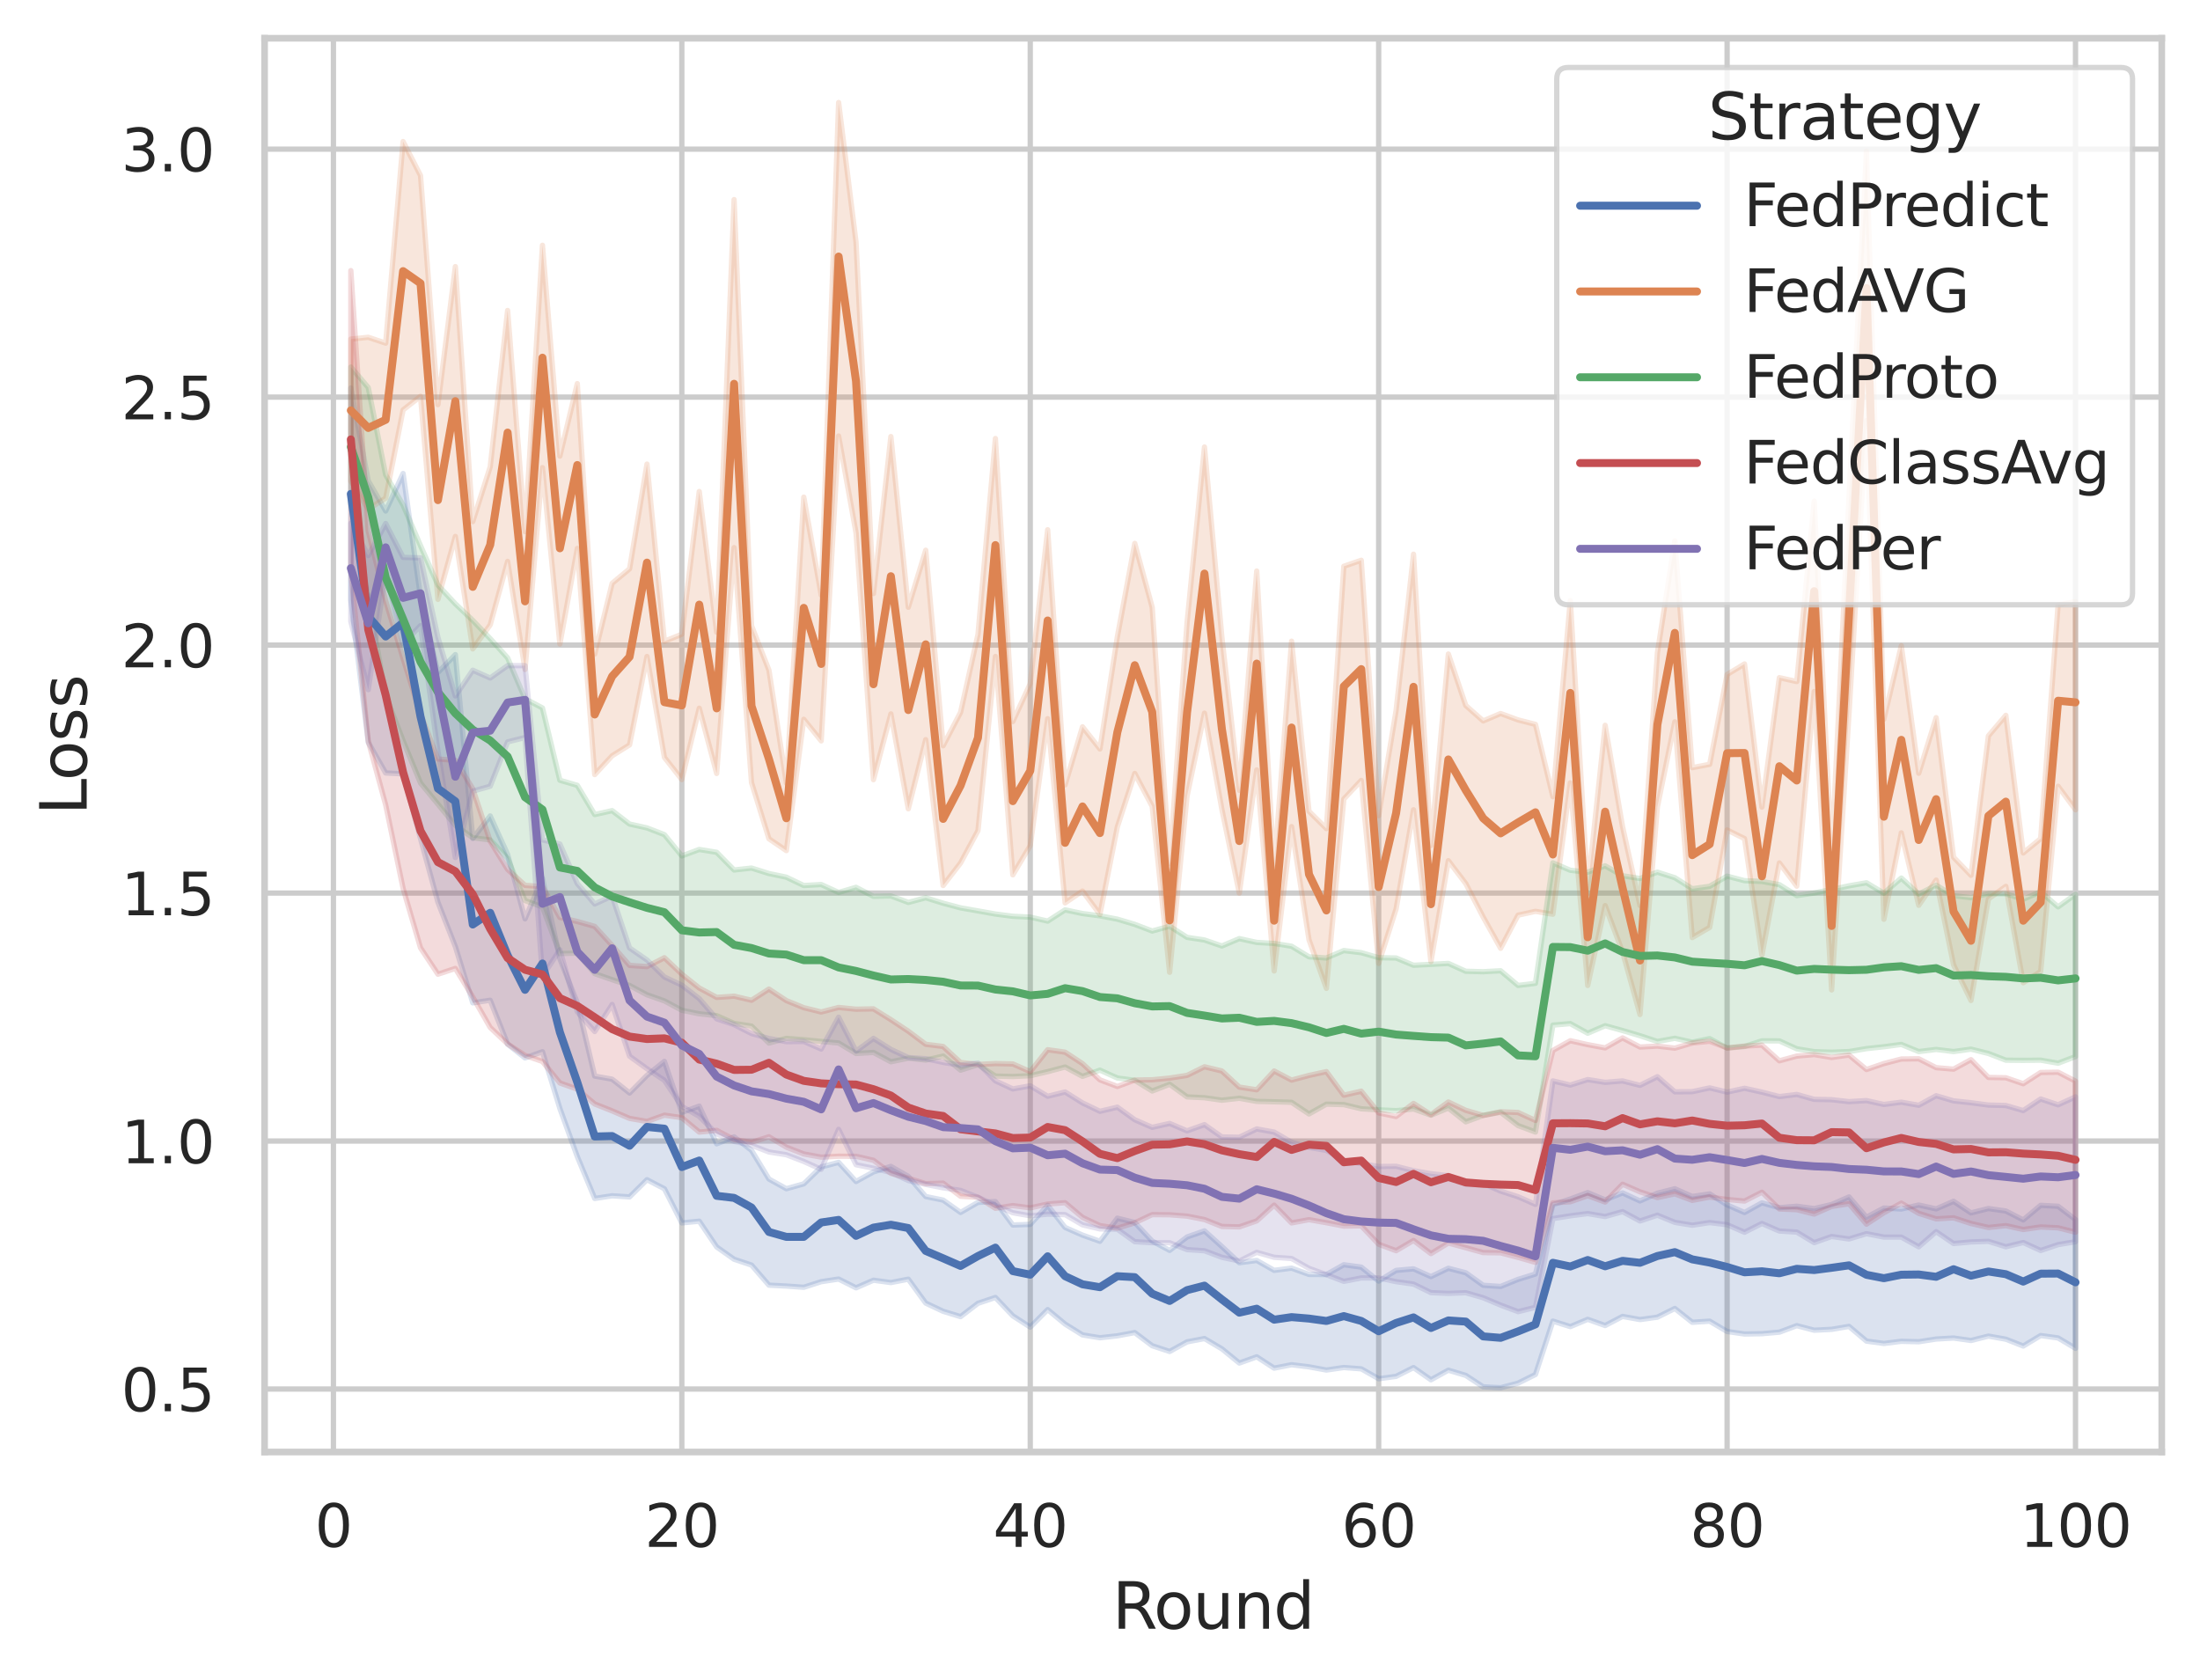 <?xml version="1.0" encoding="utf-8" standalone="no"?>
<!DOCTYPE svg PUBLIC "-//W3C//DTD SVG 1.1//EN"
  "http://www.w3.org/Graphics/SVG/1.1/DTD/svg11.dtd">
<svg xmlns:xlink="http://www.w3.org/1999/xlink" width="414.127pt" height="316.272pt" viewBox="0 0 414.127 316.272" xmlns="http://www.w3.org/2000/svg" version="1.1">
 <defs>
  <style type="text/css">*{stroke-linejoin: round; stroke-linecap: butt}</style>
 </defs>
 <g id="figure_1">
  <g id="patch_1">
   <path d="M 0 316.272 
L 414.127 316.272 
L 414.127 0 
L 0 0 
z
" style="fill: #ffffff"/>
  </g>
  <g id="axes_1">
   <g id="patch_2">
    <path d="M 49.807 273.312 
L 406.927 273.312 
L 406.927 7.2 
L 49.807 7.2 
z
" style="fill: #ffffff"/>
   </g>
   <g id="matplotlib.axis_1">
    <g id="xtick_1">
     <g id="line2d_1">
      <path d="M 62.761 273.312 
L 62.761 7.2 
" clip-path="url(#p050f81c42b)" style="fill: none; stroke: #cccccc; stroke-linecap: round"/>
     </g>
     <g id="text_1">
      <!-- 0 -->
      <g style="fill: #262626" transform="translate(59.261 291.17) scale(0.11 -0.11)">
       <defs>
        <path id="DejaVuSans-30" d="M 2034 4250 
Q 1547 4250 1301 3770 
Q 1056 3291 1056 2328 
Q 1056 1369 1301 889 
Q 1547 409 2034 409 
Q 2525 409 2770 889 
Q 3016 1369 3016 2328 
Q 3016 3291 2770 3770 
Q 2525 4250 2034 4250 
z
M 2034 4750 
Q 2819 4750 3233 4129 
Q 3647 3509 3647 2328 
Q 3647 1150 3233 529 
Q 2819 -91 2034 -91 
Q 1250 -91 836 529 
Q 422 1150 422 2328 
Q 422 3509 836 4129 
Q 1250 4750 2034 4750 
z
" transform="scale(0.016)"/>
       </defs>
       <use xlink:href="#DejaVuSans-30"/>
      </g>
     </g>
    </g>
    <g id="xtick_2">
     <g id="line2d_2">
      <path d="M 128.347 273.312 
L 128.347 7.2 
" clip-path="url(#p050f81c42b)" style="fill: none; stroke: #cccccc; stroke-linecap: round"/>
     </g>
     <g id="text_2">
      <!-- 20 -->
      <g style="fill: #262626" transform="translate(121.349 291.17) scale(0.11 -0.11)">
       <defs>
        <path id="DejaVuSans-32" d="M 1228 531 
L 3431 531 
L 3431 0 
L 469 0 
L 469 531 
Q 828 903 1448 1529 
Q 2069 2156 2228 2338 
Q 2531 2678 2651 2914 
Q 2772 3150 2772 3378 
Q 2772 3750 2511 3984 
Q 2250 4219 1831 4219 
Q 1534 4219 1204 4116 
Q 875 4013 500 3803 
L 500 4441 
Q 881 4594 1212 4672 
Q 1544 4750 1819 4750 
Q 2544 4750 2975 4387 
Q 3406 4025 3406 3419 
Q 3406 3131 3298 2873 
Q 3191 2616 2906 2266 
Q 2828 2175 2409 1742 
Q 1991 1309 1228 531 
z
" transform="scale(0.016)"/>
       </defs>
       <use xlink:href="#DejaVuSans-32"/>
       <use xlink:href="#DejaVuSans-30" x="63.623"/>
      </g>
     </g>
    </g>
    <g id="xtick_3">
     <g id="line2d_3">
      <path d="M 193.934 273.312 
L 193.934 7.2 
" clip-path="url(#p050f81c42b)" style="fill: none; stroke: #cccccc; stroke-linecap: round"/>
     </g>
     <g id="text_3">
      <!-- 40 -->
      <g style="fill: #262626" transform="translate(186.935 291.17) scale(0.11 -0.11)">
       <defs>
        <path id="DejaVuSans-34" d="M 2419 4116 
L 825 1625 
L 2419 1625 
L 2419 4116 
z
M 2253 4666 
L 3047 4666 
L 3047 1625 
L 3713 1625 
L 3713 1100 
L 3047 1100 
L 3047 0 
L 2419 0 
L 2419 1100 
L 313 1100 
L 313 1709 
L 2253 4666 
z
" transform="scale(0.016)"/>
       </defs>
       <use xlink:href="#DejaVuSans-34"/>
       <use xlink:href="#DejaVuSans-30" x="63.623"/>
      </g>
     </g>
    </g>
    <g id="xtick_4">
     <g id="line2d_4">
      <path d="M 259.521 273.312 
L 259.521 7.2 
" clip-path="url(#p050f81c42b)" style="fill: none; stroke: #cccccc; stroke-linecap: round"/>
     </g>
     <g id="text_4">
      <!-- 60 -->
      <g style="fill: #262626" transform="translate(252.522 291.17) scale(0.11 -0.11)">
       <defs>
        <path id="DejaVuSans-36" d="M 2113 2584 
Q 1688 2584 1439 2293 
Q 1191 2003 1191 1497 
Q 1191 994 1439 701 
Q 1688 409 2113 409 
Q 2538 409 2786 701 
Q 3034 994 3034 1497 
Q 3034 2003 2786 2293 
Q 2538 2584 2113 2584 
z
M 3366 4563 
L 3366 3988 
Q 3128 4100 2886 4159 
Q 2644 4219 2406 4219 
Q 1781 4219 1451 3797 
Q 1122 3375 1075 2522 
Q 1259 2794 1537 2939 
Q 1816 3084 2150 3084 
Q 2853 3084 3261 2657 
Q 3669 2231 3669 1497 
Q 3669 778 3244 343 
Q 2819 -91 2113 -91 
Q 1303 -91 875 529 
Q 447 1150 447 2328 
Q 447 3434 972 4092 
Q 1497 4750 2381 4750 
Q 2619 4750 2861 4703 
Q 3103 4656 3366 4563 
z
" transform="scale(0.016)"/>
       </defs>
       <use xlink:href="#DejaVuSans-36"/>
       <use xlink:href="#DejaVuSans-30" x="63.623"/>
      </g>
     </g>
    </g>
    <g id="xtick_5">
     <g id="line2d_5">
      <path d="M 325.108 273.312 
L 325.108 7.2 
" clip-path="url(#p050f81c42b)" style="fill: none; stroke: #cccccc; stroke-linecap: round"/>
     </g>
     <g id="text_5">
      <!-- 80 -->
      <g style="fill: #262626" transform="translate(318.109 291.17) scale(0.11 -0.11)">
       <defs>
        <path id="DejaVuSans-38" d="M 2034 2216 
Q 1584 2216 1326 1975 
Q 1069 1734 1069 1313 
Q 1069 891 1326 650 
Q 1584 409 2034 409 
Q 2484 409 2743 651 
Q 3003 894 3003 1313 
Q 3003 1734 2745 1975 
Q 2488 2216 2034 2216 
z
M 1403 2484 
Q 997 2584 770 2862 
Q 544 3141 544 3541 
Q 544 4100 942 4425 
Q 1341 4750 2034 4750 
Q 2731 4750 3128 4425 
Q 3525 4100 3525 3541 
Q 3525 3141 3298 2862 
Q 3072 2584 2669 2484 
Q 3125 2378 3379 2068 
Q 3634 1759 3634 1313 
Q 3634 634 3220 271 
Q 2806 -91 2034 -91 
Q 1263 -91 848 271 
Q 434 634 434 1313 
Q 434 1759 690 2068 
Q 947 2378 1403 2484 
z
M 1172 3481 
Q 1172 3119 1398 2916 
Q 1625 2713 2034 2713 
Q 2441 2713 2670 2916 
Q 2900 3119 2900 3481 
Q 2900 3844 2670 4047 
Q 2441 4250 2034 4250 
Q 1625 4250 1398 4047 
Q 1172 3844 1172 3481 
z
" transform="scale(0.016)"/>
       </defs>
       <use xlink:href="#DejaVuSans-38"/>
       <use xlink:href="#DejaVuSans-30" x="63.623"/>
      </g>
     </g>
    </g>
    <g id="xtick_6">
     <g id="line2d_6">
      <path d="M 390.694 273.312 
L 390.694 7.2 
" clip-path="url(#p050f81c42b)" style="fill: none; stroke: #cccccc; stroke-linecap: round"/>
     </g>
     <g id="text_6">
      <!-- 100 -->
      <g style="fill: #262626" transform="translate(380.196 291.17) scale(0.11 -0.11)">
       <defs>
        <path id="DejaVuSans-31" d="M 794 531 
L 1825 531 
L 1825 4091 
L 703 3866 
L 703 4441 
L 1819 4666 
L 2450 4666 
L 2450 531 
L 3481 531 
L 3481 0 
L 794 0 
L 794 531 
z
" transform="scale(0.016)"/>
       </defs>
       <use xlink:href="#DejaVuSans-31"/>
       <use xlink:href="#DejaVuSans-30" x="63.623"/>
       <use xlink:href="#DejaVuSans-30" x="127.246"/>
      </g>
     </g>
    </g>
    <g id="text_7">
     <!-- Round -->
     <g style="fill: #262626" transform="translate(209.383 306.576) scale(0.12 -0.12)">
      <defs>
       <path id="DejaVuSans-52" d="M 2841 2188 
Q 3044 2119 3236 1894 
Q 3428 1669 3622 1275 
L 4263 0 
L 3584 0 
L 2988 1197 
Q 2756 1666 2539 1819 
Q 2322 1972 1947 1972 
L 1259 1972 
L 1259 0 
L 628 0 
L 628 4666 
L 2053 4666 
Q 2853 4666 3247 4331 
Q 3641 3997 3641 3322 
Q 3641 2881 3436 2590 
Q 3231 2300 2841 2188 
z
M 1259 4147 
L 1259 2491 
L 2053 2491 
Q 2509 2491 2742 2702 
Q 2975 2913 2975 3322 
Q 2975 3731 2742 3939 
Q 2509 4147 2053 4147 
L 1259 4147 
z
" transform="scale(0.016)"/>
       <path id="DejaVuSans-6f" d="M 1959 3097 
Q 1497 3097 1228 2736 
Q 959 2375 959 1747 
Q 959 1119 1226 758 
Q 1494 397 1959 397 
Q 2419 397 2687 759 
Q 2956 1122 2956 1747 
Q 2956 2369 2687 2733 
Q 2419 3097 1959 3097 
z
M 1959 3584 
Q 2709 3584 3137 3096 
Q 3566 2609 3566 1747 
Q 3566 888 3137 398 
Q 2709 -91 1959 -91 
Q 1206 -91 779 398 
Q 353 888 353 1747 
Q 353 2609 779 3096 
Q 1206 3584 1959 3584 
z
" transform="scale(0.016)"/>
       <path id="DejaVuSans-75" d="M 544 1381 
L 544 3500 
L 1119 3500 
L 1119 1403 
Q 1119 906 1312 657 
Q 1506 409 1894 409 
Q 2359 409 2629 706 
Q 2900 1003 2900 1516 
L 2900 3500 
L 3475 3500 
L 3475 0 
L 2900 0 
L 2900 538 
Q 2691 219 2414 64 
Q 2138 -91 1772 -91 
Q 1169 -91 856 284 
Q 544 659 544 1381 
z
M 1991 3584 
L 1991 3584 
z
" transform="scale(0.016)"/>
       <path id="DejaVuSans-6e" d="M 3513 2113 
L 3513 0 
L 2938 0 
L 2938 2094 
Q 2938 2591 2744 2837 
Q 2550 3084 2163 3084 
Q 1697 3084 1428 2787 
Q 1159 2491 1159 1978 
L 1159 0 
L 581 0 
L 581 3500 
L 1159 3500 
L 1159 2956 
Q 1366 3272 1645 3428 
Q 1925 3584 2291 3584 
Q 2894 3584 3203 3211 
Q 3513 2838 3513 2113 
z
" transform="scale(0.016)"/>
       <path id="DejaVuSans-64" d="M 2906 2969 
L 2906 4863 
L 3481 4863 
L 3481 0 
L 2906 0 
L 2906 525 
Q 2725 213 2448 61 
Q 2172 -91 1784 -91 
Q 1150 -91 751 415 
Q 353 922 353 1747 
Q 353 2572 751 3078 
Q 1150 3584 1784 3584 
Q 2172 3584 2448 3432 
Q 2725 3281 2906 2969 
z
M 947 1747 
Q 947 1113 1208 752 
Q 1469 391 1925 391 
Q 2381 391 2643 752 
Q 2906 1113 2906 1747 
Q 2906 2381 2643 2742 
Q 2381 3103 1925 3103 
Q 1469 3103 1208 2742 
Q 947 2381 947 1747 
z
" transform="scale(0.016)"/>
      </defs>
      <use xlink:href="#DejaVuSans-52"/>
      <use xlink:href="#DejaVuSans-6f" x="64.982"/>
      <use xlink:href="#DejaVuSans-75" x="126.164"/>
      <use xlink:href="#DejaVuSans-6e" x="189.543"/>
      <use xlink:href="#DejaVuSans-64" x="252.922"/>
     </g>
    </g>
   </g>
   <g id="matplotlib.axis_2">
    <g id="ytick_1">
     <g id="line2d_7">
      <path d="M 49.807 261.457 
L 406.927 261.457 
" clip-path="url(#p050f81c42b)" style="fill: none; stroke: #cccccc; stroke-linecap: round"/>
     </g>
     <g id="text_8">
      <!-- 0.5 -->
      <g style="fill: #262626" transform="translate(22.814 265.636) scale(0.11 -0.11)">
       <defs>
        <path id="DejaVuSans-2e" d="M 684 794 
L 1344 794 
L 1344 0 
L 684 0 
L 684 794 
z
" transform="scale(0.016)"/>
        <path id="DejaVuSans-35" d="M 691 4666 
L 3169 4666 
L 3169 4134 
L 1269 4134 
L 1269 2991 
Q 1406 3038 1543 3061 
Q 1681 3084 1819 3084 
Q 2600 3084 3056 2656 
Q 3513 2228 3513 1497 
Q 3513 744 3044 326 
Q 2575 -91 1722 -91 
Q 1428 -91 1123 -41 
Q 819 9 494 109 
L 494 744 
Q 775 591 1075 516 
Q 1375 441 1709 441 
Q 2250 441 2565 725 
Q 2881 1009 2881 1497 
Q 2881 1984 2565 2268 
Q 2250 2553 1709 2553 
Q 1456 2553 1204 2497 
Q 953 2441 691 2322 
L 691 4666 
z
" transform="scale(0.016)"/>
       </defs>
       <use xlink:href="#DejaVuSans-30"/>
       <use xlink:href="#DejaVuSans-2e" x="63.623"/>
       <use xlink:href="#DejaVuSans-35" x="95.41"/>
      </g>
     </g>
    </g>
    <g id="ytick_2">
     <g id="line2d_8">
      <path d="M 49.807 214.78 
L 406.927 214.78 
" clip-path="url(#p050f81c42b)" style="fill: none; stroke: #cccccc; stroke-linecap: round"/>
     </g>
     <g id="text_9">
      <!-- 1.0 -->
      <g style="fill: #262626" transform="translate(22.814 218.959) scale(0.11 -0.11)">
       <use xlink:href="#DejaVuSans-31"/>
       <use xlink:href="#DejaVuSans-2e" x="63.623"/>
       <use xlink:href="#DejaVuSans-30" x="95.41"/>
      </g>
     </g>
    </g>
    <g id="ytick_3">
     <g id="line2d_9">
      <path d="M 49.807 168.102 
L 406.927 168.102 
" clip-path="url(#p050f81c42b)" style="fill: none; stroke: #cccccc; stroke-linecap: round"/>
     </g>
     <g id="text_10">
      <!-- 1.5 -->
      <g style="fill: #262626" transform="translate(22.814 172.282) scale(0.11 -0.11)">
       <use xlink:href="#DejaVuSans-31"/>
       <use xlink:href="#DejaVuSans-2e" x="63.623"/>
       <use xlink:href="#DejaVuSans-35" x="95.41"/>
      </g>
     </g>
    </g>
    <g id="ytick_4">
     <g id="line2d_10">
      <path d="M 49.807 121.425 
L 406.927 121.425 
" clip-path="url(#p050f81c42b)" style="fill: none; stroke: #cccccc; stroke-linecap: round"/>
     </g>
     <g id="text_11">
      <!-- 2.0 -->
      <g style="fill: #262626" transform="translate(22.814 125.604) scale(0.11 -0.11)">
       <use xlink:href="#DejaVuSans-32"/>
       <use xlink:href="#DejaVuSans-2e" x="63.623"/>
       <use xlink:href="#DejaVuSans-30" x="95.41"/>
      </g>
     </g>
    </g>
    <g id="ytick_5">
     <g id="line2d_11">
      <path d="M 49.807 74.748 
L 406.927 74.748 
" clip-path="url(#p050f81c42b)" style="fill: none; stroke: #cccccc; stroke-linecap: round"/>
     </g>
     <g id="text_12">
      <!-- 2.5 -->
      <g style="fill: #262626" transform="translate(22.814 78.927) scale(0.11 -0.11)">
       <use xlink:href="#DejaVuSans-32"/>
       <use xlink:href="#DejaVuSans-2e" x="63.623"/>
       <use xlink:href="#DejaVuSans-35" x="95.41"/>
      </g>
     </g>
    </g>
    <g id="ytick_6">
     <g id="line2d_12">
      <path d="M 49.807 28.07 
L 406.927 28.07 
" clip-path="url(#p050f81c42b)" style="fill: none; stroke: #cccccc; stroke-linecap: round"/>
     </g>
     <g id="text_13">
      <!-- 3.0 -->
      <g style="fill: #262626" transform="translate(22.814 32.25) scale(0.11 -0.11)">
       <defs>
        <path id="DejaVuSans-33" d="M 2597 2516 
Q 3050 2419 3304 2112 
Q 3559 1806 3559 1356 
Q 3559 666 3084 287 
Q 2609 -91 1734 -91 
Q 1441 -91 1130 -33 
Q 819 25 488 141 
L 488 750 
Q 750 597 1062 519 
Q 1375 441 1716 441 
Q 2309 441 2620 675 
Q 2931 909 2931 1356 
Q 2931 1769 2642 2001 
Q 2353 2234 1838 2234 
L 1294 2234 
L 1294 2753 
L 1863 2753 
Q 2328 2753 2575 2939 
Q 2822 3125 2822 3475 
Q 2822 3834 2567 4026 
Q 2313 4219 1838 4219 
Q 1578 4219 1281 4162 
Q 984 4106 628 3988 
L 628 4550 
Q 988 4650 1302 4700 
Q 1616 4750 1894 4750 
Q 2613 4750 3031 4423 
Q 3450 4097 3450 3541 
Q 3450 3153 3228 2886 
Q 3006 2619 2597 2516 
z
" transform="scale(0.016)"/>
       </defs>
       <use xlink:href="#DejaVuSans-33"/>
       <use xlink:href="#DejaVuSans-2e" x="63.623"/>
       <use xlink:href="#DejaVuSans-30" x="95.41"/>
      </g>
     </g>
    </g>
    <g id="text_14">
     <!-- Loss -->
     <g style="fill: #262626" transform="translate(16.318 153.417) rotate(-90) scale(0.12 -0.12)">
      <defs>
       <path id="DejaVuSans-4c" d="M 628 4666 
L 1259 4666 
L 1259 531 
L 3531 531 
L 3531 0 
L 628 0 
L 628 4666 
z
" transform="scale(0.016)"/>
       <path id="DejaVuSans-73" d="M 2834 3397 
L 2834 2853 
Q 2591 2978 2328 3040 
Q 2066 3103 1784 3103 
Q 1356 3103 1142 2972 
Q 928 2841 928 2578 
Q 928 2378 1081 2264 
Q 1234 2150 1697 2047 
L 1894 2003 
Q 2506 1872 2764 1633 
Q 3022 1394 3022 966 
Q 3022 478 2636 193 
Q 2250 -91 1575 -91 
Q 1294 -91 989 -36 
Q 684 19 347 128 
L 347 722 
Q 666 556 975 473 
Q 1284 391 1588 391 
Q 1994 391 2212 530 
Q 2431 669 2431 922 
Q 2431 1156 2273 1281 
Q 2116 1406 1581 1522 
L 1381 1569 
Q 847 1681 609 1914 
Q 372 2147 372 2553 
Q 372 3047 722 3315 
Q 1072 3584 1716 3584 
Q 2034 3584 2315 3537 
Q 2597 3491 2834 3397 
z
" transform="scale(0.016)"/>
      </defs>
      <use xlink:href="#DejaVuSans-4c"/>
      <use xlink:href="#DejaVuSans-6f" x="53.963"/>
      <use xlink:href="#DejaVuSans-73" x="115.145"/>
      <use xlink:href="#DejaVuSans-73" x="167.244"/>
     </g>
    </g>
   </g>
   <g id="PolyCollection_1">
    <defs>
     <path id="m4c8a509a8d" d="M 66.04 -243.244 
L 66.04 -203.312 
L 69.319 -176.534 
L 72.599 -170.772 
L 75.878 -170.607 
L 79.157 -158.414 
L 82.437 -146.443 
L 85.716 -138.094 
L 88.995 -127.504 
L 92.275 -127.995 
L 95.554 -119.717 
L 98.833 -117.139 
L 102.113 -118.301 
L 105.392 -107.621 
L 108.671 -98.563 
L 111.951 -90.686 
L 115.23 -91.187 
L 118.509 -90.976 
L 121.789 -94.218 
L 125.068 -92.51 
L 128.347 -86.082 
L 131.627 -86.405 
L 134.906 -81.56 
L 138.185 -79.242 
L 141.465 -78.149 
L 144.744 -74.364 
L 148.023 -74.196 
L 151.303 -73.962 
L 154.582 -75.02 
L 157.861 -75.517 
L 161.141 -73.865 
L 164.42 -75.294 
L 167.699 -74.851 
L 170.979 -75.492 
L 174.258 -70.987 
L 177.537 -69.443 
L 180.817 -68.441 
L 184.096 -70.951 
L 187.375 -72.049 
L 190.655 -68.588 
L 193.934 -66.471 
L 197.213 -69.766 
L 200.493 -67.044 
L 203.772 -64.997 
L 207.051 -64.465 
L 210.331 -64.827 
L 213.61 -65.439 
L 216.89 -62.962 
L 220.169 -61.881 
L 223.448 -63.689 
L 226.728 -64.319 
L 230.007 -62.378 
L 233.286 -59.704 
L 236.566 -60.876 
L 239.845 -58.745 
L 243.124 -59.386 
L 246.404 -58.988 
L 249.683 -58.387 
L 252.962 -58.863 
L 256.242 -58.614 
L 259.521 -56.753 
L 262.8 -57.196 
L 266.08 -58.853 
L 269.359 -56.553 
L 272.638 -58.36 
L 275.918 -57.379 
L 279.197 -55.228 
L 282.476 -55.056 
L 285.756 -55.917 
L 289.035 -57.55 
L 292.314 -67.595 
L 295.594 -66.561 
L 298.873 -67.933 
L 302.152 -66.767 
L 305.432 -68.482 
L 308.711 -67.889 
L 311.99 -68.34 
L 315.27 -69.979 
L 318.549 -67.372 
L 321.828 -67.589 
L 325.108 -65.647 
L 328.387 -65.17 
L 331.666 -65.227 
L 334.946 -65.516 
L 338.225 -66.741 
L 341.504 -65.884 
L 344.784 -66.048 
L 348.063 -66.602 
L 351.342 -63.832 
L 354.622 -63.39 
L 357.901 -63.796 
L 361.18 -63.711 
L 364.46 -64.226 
L 367.739 -64.413 
L 371.018 -63.946 
L 374.298 -64.777 
L 377.577 -64.195 
L 380.856 -62.908 
L 384.136 -64.885 
L 387.415 -64.428 
L 390.694 -62.472 
L 390.694 -86.712 
L 390.694 -86.712 
L 387.415 -89.214 
L 384.136 -89.395 
L 380.856 -86.651 
L 377.577 -88.326 
L 374.298 -88.791 
L 371.018 -87.971 
L 367.739 -90.15 
L 364.46 -88.727 
L 361.18 -89.452 
L 357.901 -88.7 
L 354.622 -88.886 
L 351.342 -87.157 
L 348.063 -90.975 
L 344.784 -89.543 
L 341.504 -88.781 
L 338.225 -89.223 
L 334.946 -88.944 
L 331.666 -89.863 
L 328.387 -88.04 
L 325.108 -89.47 
L 321.828 -91.544 
L 318.549 -91.057 
L 315.27 -92.508 
L 311.99 -91.683 
L 308.711 -90.218 
L 305.432 -91.731 
L 302.152 -90.418 
L 298.873 -91.792 
L 295.594 -90.58 
L 292.314 -89.511 
L 289.035 -76.463 
L 285.756 -75.451 
L 282.476 -74.12 
L 279.197 -74.34 
L 275.918 -76.697 
L 272.638 -77.546 
L 269.359 -75.976 
L 266.08 -77.439 
L 262.8 -77.142 
L 259.521 -75.124 
L 256.242 -77.764 
L 252.962 -78.207 
L 249.683 -76.367 
L 246.404 -76.385 
L 243.124 -77.572 
L 239.845 -77.154 
L 236.566 -79.021 
L 233.286 -78.588 
L 230.007 -81.637 
L 226.728 -84.587 
L 223.448 -83.433 
L 220.169 -80.908 
L 216.89 -82.665 
L 213.61 -86.158 
L 210.331 -86.971 
L 207.051 -82.627 
L 203.772 -83.783 
L 200.493 -85.229 
L 197.213 -89.39 
L 193.934 -85.806 
L 190.655 -85.688 
L 187.375 -90.1 
L 184.096 -89.949 
L 180.817 -88.052 
L 177.537 -90.378 
L 174.258 -91.05 
L 170.979 -94.842 
L 167.699 -96.721 
L 164.42 -95.683 
L 161.141 -93.876 
L 157.861 -97.475 
L 154.582 -96.621 
L 151.303 -93.434 
L 148.023 -92.52 
L 144.744 -94.342 
L 141.465 -99.735 
L 138.185 -102.28 
L 134.906 -100.972 
L 131.627 -108.066 
L 128.347 -106.883 
L 125.068 -116.491 
L 121.789 -113.853 
L 118.509 -110.535 
L 115.23 -113.139 
L 111.951 -113.718 
L 108.671 -127.521 
L 105.392 -135.788 
L 102.113 -150.962 
L 98.833 -143.319 
L 95.554 -155.448 
L 92.275 -162.686 
L 88.995 -158.442 
L 85.716 -193.055 
L 82.437 -189.693 
L 79.157 -203.98 
L 75.878 -227.145 
L 72.599 -220.087 
L 69.319 -225.773 
L 66.04 -243.244 
z
" style="stroke: #4c72b0; stroke-opacity: 0.2"/>
    </defs>
    <g clip-path="url(#p050f81c42b)">
     <use xlink:href="#m4c8a509a8d" x="0" y="316.272" style="fill: #4c72b0; fill-opacity: 0.2; stroke: #4c72b0; stroke-opacity: 0.2"/>
    </g>
   </g>
   <g id="PolyCollection_2">
    <defs>
     <path id="md3084e2a90" d="M 66.04 -252.446 
L 66.04 -225.719 
L 69.319 -220.442 
L 72.599 -222.507 
L 75.878 -239.109 
L 79.157 -241.676 
L 82.437 -203.454 
L 85.716 -215.299 
L 88.995 -194.127 
L 92.275 -198.653 
L 95.554 -210.602 
L 98.833 -190.258 
L 102.113 -228.246 
L 105.392 -195.048 
L 108.671 -213.041 
L 111.951 -170.471 
L 115.23 -174.012 
L 118.509 -176.068 
L 121.789 -192.695 
L 125.068 -173.711 
L 128.347 -169.537 
L 131.627 -182.967 
L 134.906 -170.679 
L 138.185 -213.189 
L 141.465 -168.967 
L 144.744 -158.388 
L 148.023 -156.16 
L 151.303 -180.874 
L 154.582 -176.817 
L 157.861 -234.204 
L 161.141 -215.947 
L 164.42 -169.515 
L 167.699 -181.898 
L 170.979 -164.026 
L 174.258 -177.05 
L 177.537 -149.589 
L 180.817 -153.831 
L 184.096 -159.927 
L 187.375 -192.704 
L 190.655 -151.601 
L 193.934 -157.108 
L 197.213 -180.994 
L 200.493 -146.325 
L 203.772 -148.549 
L 207.051 -144.139 
L 210.331 -160.636 
L 213.61 -170.69 
L 216.89 -164.485 
L 220.169 -133.255 
L 223.448 -166.394 
L 226.728 -182.037 
L 230.007 -163.935 
L 233.286 -148.155 
L 236.566 -171.351 
L 239.845 -133.504 
L 243.124 -160.68 
L 246.404 -139.385 
L 249.683 -130.232 
L 252.962 -165.876 
L 256.242 -169.373 
L 259.521 -134.932 
L 262.8 -145.182 
L 266.08 -163.849 
L 269.359 -135.258 
L 272.638 -154.262 
L 275.918 -149.948 
L 279.197 -143.645 
L 282.476 -137.774 
L 285.756 -144.011 
L 289.035 -144.731 
L 292.314 -144.186 
L 295.594 -168.912 
L 298.873 -130.779 
L 302.152 -145.813 
L 305.432 -137.064 
L 308.711 -125.307 
L 311.99 -164.399 
L 315.27 -180.408 
L 318.549 -139.791 
L 321.828 -141.71 
L 325.108 -160.05 
L 328.387 -158.42 
L 331.666 -136.479 
L 334.946 -153.845 
L 338.225 -149.466 
L 341.504 -186.109 
L 344.784 -129.94 
L 348.063 -182.069 
L 351.342 -237.119 
L 354.622 -143.234 
L 357.901 -159.506 
L 361.18 -145.859 
L 364.46 -150.612 
L 367.739 -134.642 
L 371.018 -127.951 
L 374.298 -147.056 
L 377.577 -149.437 
L 380.856 -131.296 
L 384.136 -133.417 
L 387.415 -168.276 
L 390.694 -163.835 
L 390.694 -203.028 
L 390.694 -203.028 
L 387.415 -202.403 
L 384.136 -158.409 
L 380.856 -155.72 
L 377.577 -181.623 
L 374.298 -177.757 
L 371.018 -151.512 
L 367.739 -154.916 
L 364.46 -181.19 
L 361.18 -170.72 
L 357.901 -194.74 
L 354.622 -180.903 
L 351.342 -287.811 
L 348.063 -222.749 
L 344.784 -154.923 
L 341.504 -221.947 
L 338.225 -187.982 
L 334.946 -188.716 
L 331.666 -164.352 
L 328.387 -191.297 
L 325.108 -189.31 
L 321.828 -172.406 
L 318.549 -171.773 
L 315.27 -214.447 
L 311.99 -193.405 
L 308.711 -145.835 
L 305.432 -160.646 
L 302.152 -179.751 
L 298.873 -149.009 
L 295.594 -203.209 
L 292.314 -166.308 
L 289.035 -179.924 
L 285.756 -180.763 
L 282.476 -181.965 
L 279.197 -180.571 
L 275.918 -183.475 
L 272.638 -193.167 
L 269.359 -157.126 
L 266.08 -211.949 
L 262.8 -182.53 
L 259.521 -162.734 
L 256.242 -210.811 
L 252.962 -209.679 
L 249.683 -160.306 
L 246.404 -163.559 
L 243.124 -195.582 
L 239.845 -152.693 
L 236.566 -208.786 
L 233.286 -167.508 
L 230.007 -196.349 
L 226.728 -232.134 
L 223.448 -199.027 
L 220.169 -153.717 
L 216.89 -201.972 
L 213.61 -213.985 
L 210.331 -196.408 
L 207.051 -175.292 
L 203.772 -179.463 
L 200.493 -168.531 
L 197.213 -216.559 
L 193.934 -187.588 
L 190.655 -180.454 
L 187.375 -233.732 
L 184.096 -196.859 
L 180.817 -182.188 
L 177.537 -175.897 
L 174.258 -212.703 
L 170.979 -201.967 
L 167.699 -234.098 
L 164.42 -204.55 
L 161.141 -270.673 
L 157.861 -296.976 
L 154.582 -204.263 
L 151.303 -222.695 
L 148.023 -168.891 
L 144.744 -190.132 
L 141.465 -198.501 
L 138.185 -278.703 
L 134.906 -197.265 
L 131.627 -223.758 
L 128.347 -196.884 
L 125.068 -195.565 
L 121.789 -228.916 
L 118.509 -209.195 
L 115.23 -206.476 
L 111.951 -193.161 
L 108.671 -244.065 
L 105.392 -230.413 
L 102.113 -270.102 
L 98.833 -216.199 
L 95.554 -257.835 
L 92.275 -228.396 
L 88.995 -218.098 
L 85.716 -266.092 
L 82.437 -240.105 
L 79.157 -283.232 
L 75.878 -289.628 
L 72.599 -251.684 
L 69.319 -252.786 
L 66.04 -252.446 
z
" style="stroke: #dd8452; stroke-opacity: 0.2"/>
    </defs>
    <g clip-path="url(#p050f81c42b)">
     <use xlink:href="#md3084e2a90" x="0" y="316.272" style="fill: #dd8452; fill-opacity: 0.2; stroke: #dd8452; stroke-opacity: 0.2"/>
    </g>
   </g>
   <g id="PolyCollection_3">
    <defs>
     <path id="m9c0a94e9a3" d="M 66.04 -247.181 
L 66.04 -221.147 
L 69.319 -203.873 
L 72.599 -185.408 
L 75.878 -176.829 
L 79.157 -168.886 
L 82.437 -164.907 
L 85.716 -160.895 
L 88.995 -158.583 
L 92.275 -158.177 
L 95.554 -154.697 
L 98.833 -146.764 
L 102.113 -145.568 
L 105.392 -136.785 
L 108.671 -136.864 
L 111.951 -133.001 
L 115.23 -131.864 
L 118.509 -130.78 
L 121.789 -129.024 
L 125.068 -127.871 
L 128.347 -126.109 
L 131.627 -125.44 
L 134.906 -125.096 
L 138.185 -123.638 
L 141.465 -123.13 
L 144.744 -119.931 
L 148.023 -120.815 
L 151.303 -120.564 
L 154.582 -120.242 
L 157.861 -119.949 
L 161.141 -117.973 
L 164.42 -118.166 
L 167.699 -116.414 
L 170.979 -117.092 
L 174.258 -116.733 
L 177.537 -117.482 
L 180.817 -114.837 
L 184.096 -115.863 
L 187.375 -113.719 
L 190.655 -113.638 
L 193.934 -113.793 
L 197.213 -114.553 
L 200.493 -115.431 
L 203.772 -113.666 
L 207.051 -114.835 
L 210.331 -113.354 
L 213.61 -112.924 
L 216.89 -110.912 
L 220.169 -112.172 
L 223.448 -109.806 
L 226.728 -109.646 
L 230.007 -109.178 
L 233.286 -109.548 
L 236.566 -108.959 
L 239.845 -108.88 
L 243.124 -108.787 
L 246.404 -106.593 
L 249.683 -108.437 
L 252.962 -108.351 
L 256.242 -107.561 
L 259.521 -107.371 
L 262.8 -107.21 
L 266.08 -107.532 
L 269.359 -106.354 
L 272.638 -107.695 
L 275.918 -105.11 
L 279.197 -106.32 
L 282.476 -106.906 
L 285.756 -104.404 
L 289.035 -103.188 
L 292.314 -123.314 
L 295.594 -123.594 
L 298.873 -121.786 
L 302.152 -123.198 
L 305.432 -122.292 
L 308.711 -121.315 
L 311.99 -120.237 
L 315.27 -120.833 
L 318.549 -120.094 
L 321.828 -120.769 
L 325.108 -118.99 
L 328.387 -119.287 
L 331.666 -120.354 
L 334.946 -120.341 
L 338.225 -118.853 
L 341.504 -118.319 
L 344.784 -118.212 
L 348.063 -118.334 
L 351.342 -118.888 
L 354.622 -119.241 
L 357.901 -119.678 
L 361.18 -118.332 
L 364.46 -118.734 
L 367.739 -118.335 
L 371.018 -118.791 
L 374.298 -117.977 
L 377.577 -116.712 
L 380.856 -116.678 
L 384.136 -116.718 
L 387.415 -116.141 
L 390.694 -117.388 
L 390.694 -147.943 
L 390.694 -147.943 
L 387.415 -145.569 
L 384.136 -148.416 
L 380.856 -147.011 
L 377.577 -148.031 
L 374.298 -148.058 
L 371.018 -147.306 
L 367.739 -147.672 
L 364.46 -149.654 
L 361.18 -147.982 
L 357.901 -150.997 
L 354.622 -148.151 
L 351.342 -150.107 
L 348.063 -149.533 
L 344.784 -148.849 
L 341.504 -148.181 
L 338.225 -147.693 
L 334.946 -149.76 
L 331.666 -150.357 
L 328.387 -150.502 
L 325.108 -151.355 
L 321.828 -149.443 
L 318.549 -148.983 
L 315.27 -151.062 
L 311.99 -152.11 
L 308.711 -150.915 
L 305.432 -151.427 
L 302.152 -153.297 
L 298.873 -152.103 
L 295.594 -152.46 
L 292.314 -153.856 
L 289.035 -131.185 
L 285.756 -130.784 
L 282.476 -133.544 
L 279.197 -133.366 
L 275.918 -133.448 
L 272.638 -134.927 
L 269.359 -134.748 
L 266.08 -134.58 
L 262.8 -135.952 
L 259.521 -136.009 
L 256.242 -136.952 
L 252.962 -137.347 
L 249.683 -135.958 
L 246.404 -136.167 
L 243.124 -138.165 
L 239.845 -138.688 
L 236.566 -138.88 
L 233.286 -139.597 
L 230.007 -138.21 
L 226.728 -139.335 
L 223.448 -139.834 
L 220.169 -141.931 
L 216.89 -141.025 
L 213.61 -142.28 
L 210.331 -143.257 
L 207.051 -143.89 
L 203.772 -144.317 
L 200.493 -145.007 
L 197.213 -142.889 
L 193.934 -143.644 
L 190.655 -143.803 
L 187.375 -144.225 
L 184.096 -144.813 
L 180.817 -145.387 
L 177.537 -146.261 
L 174.258 -147.28 
L 170.979 -146.41 
L 167.699 -147.635 
L 164.42 -147.556 
L 161.141 -149.251 
L 157.861 -148.284 
L 154.582 -149.78 
L 151.303 -149.59 
L 148.023 -151.163 
L 144.744 -151.849 
L 141.465 -152.876 
L 138.185 -152.514 
L 134.906 -155.842 
L 131.627 -156.379 
L 128.347 -155.162 
L 125.068 -159.164 
L 121.789 -160.435 
L 118.509 -161.16 
L 115.23 -163.686 
L 111.951 -162.951 
L 108.671 -168.451 
L 105.392 -169.406 
L 102.113 -183.01 
L 98.833 -184.75 
L 95.554 -192.44 
L 92.275 -196.063 
L 88.995 -199.5 
L 85.716 -202.618 
L 82.437 -206.138 
L 79.157 -213.556 
L 75.878 -221.207 
L 72.599 -226.888 
L 69.319 -243.33 
L 66.04 -247.181 
z
" style="stroke: #55a868; stroke-opacity: 0.2"/>
    </defs>
    <g clip-path="url(#p050f81c42b)">
     <use xlink:href="#m9c0a94e9a3" x="0" y="316.272" style="fill: #55a868; fill-opacity: 0.2; stroke: #55a868; stroke-opacity: 0.2"/>
    </g>
   </g>
   <g id="PolyCollection_4">
    <defs>
     <path id="m3e1f2d7fce" d="M 66.04 -265.336 
L 66.04 -208.652 
L 69.319 -176.786 
L 72.599 -164.77 
L 75.878 -149.054 
L 79.157 -137.861 
L 82.437 -132.899 
L 85.716 -133.984 
L 88.995 -128.601 
L 92.275 -122.871 
L 95.554 -119.771 
L 98.833 -117.613 
L 102.113 -116.466 
L 105.392 -112.426 
L 108.671 -111.262 
L 111.951 -108.471 
L 115.23 -107.166 
L 118.509 -105.754 
L 121.789 -105.184 
L 125.068 -106.36 
L 128.347 -105.895 
L 131.627 -103.177 
L 134.906 -103.504 
L 138.185 -101.79 
L 141.465 -101.255 
L 144.744 -102.301 
L 148.023 -100.341 
L 151.303 -99.06 
L 154.582 -98.464 
L 157.861 -98.633 
L 161.141 -98.621 
L 164.42 -97.874 
L 167.699 -95.411 
L 170.979 -94.497 
L 174.258 -93.471 
L 177.537 -93.567 
L 180.817 -91.098 
L 184.096 -90.913 
L 187.375 -88.834 
L 190.655 -89.345 
L 193.934 -88.918 
L 197.213 -89.633 
L 200.493 -89.887 
L 203.772 -87.121 
L 207.051 -85.574 
L 210.331 -85.083 
L 213.61 -86.101 
L 216.89 -87.645 
L 220.169 -87.611 
L 223.448 -87.36 
L 226.728 -86.712 
L 230.007 -85.414 
L 233.286 -85.334 
L 236.566 -86.463 
L 239.845 -89.431 
L 243.124 -86.081 
L 246.404 -86.694 
L 249.683 -86.118 
L 252.962 -85.483 
L 256.242 -85.532 
L 259.521 -82.071 
L 262.8 -80.854 
L 266.08 -82.778 
L 269.359 -80.304 
L 272.638 -82.299 
L 275.918 -81.413 
L 279.197 -80.492 
L 282.476 -80.447 
L 285.756 -79.594 
L 289.035 -78.654 
L 292.314 -89.85 
L 295.594 -90.066 
L 298.873 -91.208 
L 302.152 -90.011 
L 305.432 -93.363 
L 308.711 -91.935 
L 311.99 -90.856 
L 315.27 -91.551 
L 318.549 -90.325 
L 321.828 -90.95 
L 325.108 -90.5 
L 328.387 -90.193 
L 331.666 -91.861 
L 334.946 -88.708 
L 338.225 -88.572 
L 341.504 -87.748 
L 344.784 -89.189 
L 348.063 -89.689 
L 351.342 -85.851 
L 354.622 -87.997 
L 357.901 -89.806 
L 361.18 -87.888 
L 364.46 -86.846 
L 367.739 -87.039 
L 371.018 -85.969 
L 374.298 -85.22 
L 377.577 -85.566 
L 380.856 -84.842 
L 384.136 -85.316 
L 387.415 -85.156 
L 390.694 -84.33 
L 390.694 -112.763 
L 390.694 -112.763 
L 387.415 -114.453 
L 384.136 -114.398 
L 380.856 -112.28 
L 377.577 -113.408 
L 374.298 -113.466 
L 371.018 -116.812 
L 367.739 -115.026 
L 364.46 -115.306 
L 361.18 -116.977 
L 357.901 -116.93 
L 354.622 -116.079 
L 351.342 -114.955 
L 348.063 -117.681 
L 344.784 -117.224 
L 341.504 -117.769 
L 338.225 -117.49 
L 334.946 -116.595 
L 331.666 -119.547 
L 328.387 -119.364 
L 325.108 -119.014 
L 321.828 -120.279 
L 318.549 -119.945 
L 315.27 -118.979 
L 311.99 -119.368 
L 308.711 -119.187 
L 305.432 -120.901 
L 302.152 -119.03 
L 298.873 -119.641 
L 295.594 -120.375 
L 292.314 -118.54 
L 289.035 -105.363 
L 285.756 -106.868 
L 282.476 -106.999 
L 279.197 -106.312 
L 275.918 -107.274 
L 272.638 -108.841 
L 269.359 -106.457 
L 266.08 -108.571 
L 262.8 -106.114 
L 259.521 -106.794 
L 256.242 -110.873 
L 252.962 -110.117 
L 249.683 -114.56 
L 246.404 -113.84 
L 243.124 -112.964 
L 239.845 -114.673 
L 236.566 -111.139 
L 233.286 -111.647 
L 230.007 -114.682 
L 226.728 -115.469 
L 223.448 -113.847 
L 220.169 -113.345 
L 216.89 -113.025 
L 213.61 -112.971 
L 210.331 -111.769 
L 207.051 -113.01 
L 203.772 -116.064 
L 200.493 -118.22 
L 197.213 -118.681 
L 193.934 -114.551 
L 190.655 -116.007 
L 187.375 -116.075 
L 184.096 -115.911 
L 180.817 -116.275 
L 177.537 -119.292 
L 174.258 -119.705 
L 170.979 -122.164 
L 167.699 -124.338 
L 164.42 -126.374 
L 161.141 -126.306 
L 157.861 -126.636 
L 154.582 -125.785 
L 151.303 -126.593 
L 148.023 -127.927 
L 144.744 -130.099 
L 141.465 -127.991 
L 138.185 -128.765 
L 134.906 -128.533 
L 131.627 -130.299 
L 128.347 -132.902 
L 125.068 -135.997 
L 121.789 -134.33 
L 118.509 -134.554 
L 115.23 -138.305 
L 111.951 -141.893 
L 108.671 -142.82 
L 105.392 -143.582 
L 102.113 -149.387 
L 98.833 -149.619 
L 95.554 -152.623 
L 92.275 -157.924 
L 88.995 -167.794 
L 85.716 -173.168 
L 82.437 -173.401 
L 79.157 -181.879 
L 75.878 -192.344 
L 72.599 -203.158 
L 69.319 -216.328 
L 66.04 -265.336 
z
" style="stroke: #c44e52; stroke-opacity: 0.2"/>
    </defs>
    <g clip-path="url(#p050f81c42b)">
     <use xlink:href="#m3e1f2d7fce" x="0" y="316.272" style="fill: #c44e52; fill-opacity: 0.2; stroke: #c44e52; stroke-opacity: 0.2"/>
    </g>
   </g>
   <g id="PolyCollection_5">
    <defs>
     <path id="mf4beea16e4" d="M 66.04 -217.789 
L 66.04 -199.283 
L 69.319 -186.46 
L 72.599 -208.534 
L 75.878 -195.131 
L 79.157 -198.511 
L 82.437 -174.835 
L 85.716 -154.863 
L 88.995 -167.348 
L 92.275 -168.278 
L 95.554 -176.623 
L 98.833 -177.451 
L 102.113 -132.507 
L 105.392 -137.496 
L 108.671 -125.835 
L 111.951 -122.109 
L 115.23 -127.203 
L 118.509 -117.465 
L 121.789 -115.1 
L 125.068 -112.915 
L 128.347 -108.008 
L 131.627 -106.146 
L 134.906 -102.834 
L 138.185 -101.431 
L 141.465 -100.705 
L 144.744 -99.429 
L 148.023 -98.912 
L 151.303 -97.652 
L 154.582 -96.17 
L 157.861 -103.69 
L 161.141 -97.033 
L 164.42 -96.371 
L 167.699 -95.573 
L 170.979 -94.062 
L 174.258 -93.332 
L 177.537 -92.688 
L 180.817 -92.202 
L 184.096 -90.903 
L 187.375 -89.383 
L 190.655 -87.996 
L 193.934 -87.425 
L 197.213 -87.729 
L 200.493 -87.641 
L 203.772 -85.721 
L 207.051 -84.948 
L 210.331 -84.902 
L 213.61 -82.548 
L 216.89 -82.351 
L 220.169 -82.351 
L 223.448 -81.056 
L 226.728 -80.841 
L 230.007 -79.608 
L 233.286 -78.905 
L 236.566 -80.542 
L 239.845 -79.61 
L 243.124 -79.382 
L 246.404 -77.529 
L 249.683 -76.337 
L 252.962 -75.082 
L 256.242 -75.72 
L 259.521 -75.717 
L 262.8 -75.025 
L 266.08 -74.561 
L 269.359 -72.957 
L 272.638 -72.815 
L 275.918 -72.939 
L 279.197 -71.992 
L 282.476 -70.61 
L 285.756 -69.38 
L 289.035 -70.193 
L 292.314 -86.892 
L 295.594 -87.414 
L 298.873 -87.838 
L 302.152 -87.282 
L 305.432 -88.208 
L 308.711 -86.446 
L 311.99 -87.535 
L 315.27 -86.186 
L 318.549 -85.644 
L 321.828 -86.139 
L 325.108 -85.745 
L 328.387 -84.324 
L 331.666 -85.973 
L 334.946 -84.551 
L 338.225 -84.355 
L 341.504 -82.368 
L 344.784 -83.526 
L 348.063 -83.059 
L 351.342 -84.055 
L 354.622 -83.412 
L 357.901 -83.411 
L 361.18 -81.582 
L 364.46 -84.439 
L 367.739 -82.203 
L 371.018 -82.5 
L 374.298 -82.615 
L 377.577 -81.591 
L 380.856 -82.388 
L 384.136 -80.888 
L 387.415 -81.992 
L 390.694 -82.546 
L 390.694 -109.809 
L 390.694 -109.809 
L 387.415 -108.316 
L 384.136 -109.409 
L 380.856 -107.23 
L 377.577 -108.185 
L 374.298 -108.267 
L 371.018 -108.709 
L 367.739 -109.059 
L 364.46 -110.022 
L 361.18 -108.228 
L 357.901 -108.81 
L 354.622 -108.381 
L 351.342 -109.108 
L 348.063 -108.908 
L 344.784 -109.279 
L 341.504 -109.345 
L 338.225 -110.263 
L 334.946 -109.86 
L 331.666 -110.704 
L 328.387 -111.424 
L 325.108 -110.701 
L 321.828 -111.499 
L 318.549 -110.786 
L 315.27 -110.762 
L 311.99 -113.602 
L 308.711 -111.976 
L 305.432 -112.81 
L 302.152 -112.543 
L 298.873 -113.064 
L 295.594 -112.034 
L 292.314 -112.813 
L 289.035 -89.57 
L 285.756 -91.013 
L 282.476 -92.07 
L 279.197 -93.5 
L 275.918 -93.394 
L 272.638 -94.976 
L 269.359 -95.347 
L 266.08 -95.911 
L 262.8 -96.743 
L 259.521 -96.698 
L 256.242 -97.256 
L 252.962 -97.858 
L 249.683 -99.732 
L 246.404 -100.291 
L 243.124 -101.272 
L 239.845 -103.178 
L 236.566 -103.771 
L 233.286 -102.212 
L 230.007 -102.261 
L 226.728 -104.579 
L 223.448 -103.415 
L 220.169 -104.81 
L 216.89 -104.07 
L 213.61 -105.503 
L 210.331 -107.871 
L 207.051 -107.09 
L 203.772 -108.671 
L 200.493 -110.73 
L 197.213 -109.921 
L 193.934 -111.89 
L 190.655 -111.306 
L 187.375 -112.824 
L 184.096 -116.176 
L 180.817 -115.776 
L 177.537 -116.297 
L 174.258 -116.997 
L 170.979 -117.209 
L 167.699 -118.748 
L 164.42 -120.811 
L 161.141 -118.415 
L 157.861 -124.801 
L 154.582 -118.816 
L 151.303 -120.241 
L 148.023 -120.202 
L 144.744 -120.793 
L 141.465 -121.732 
L 138.185 -123.399 
L 134.906 -124.505 
L 131.627 -128.297 
L 128.347 -130.831 
L 125.068 -132.376 
L 121.789 -135.57 
L 118.509 -137.841 
L 115.23 -147.616 
L 111.951 -146.115 
L 108.671 -149.953 
L 105.392 -157.4 
L 102.113 -158.181 
L 98.833 -190.976 
L 95.554 -190.983 
L 92.275 -188.649 
L 88.995 -190.117 
L 85.716 -185.268 
L 82.437 -196.274 
L 79.157 -211.268 
L 75.878 -211.357 
L 72.599 -217.729 
L 69.319 -211.691 
L 66.04 -217.789 
z
" style="stroke: #8172b3; stroke-opacity: 0.2"/>
    </defs>
    <g clip-path="url(#p050f81c42b)">
     <use xlink:href="#mf4beea16e4" x="0" y="316.272" style="fill: #8172b3; fill-opacity: 0.2; stroke: #8172b3; stroke-opacity: 0.2"/>
    </g>
   </g>
   <g id="line2d_13">
    <path d="M 66.04 92.976 
L 69.319 116.042 
L 72.599 119.808 
L 75.878 117.204 
L 79.157 134.886 
L 82.437 148.424 
L 85.716 150.844 
L 88.995 174.02 
L 92.275 171.817 
L 95.554 179.821 
L 98.833 186.313 
L 102.113 181.361 
L 105.392 194.302 
L 108.671 203.721 
L 111.951 213.929 
L 115.23 213.84 
L 118.509 215.662 
L 121.789 212.12 
L 125.068 212.451 
L 128.347 219.669 
L 131.627 218.449 
L 134.906 225.091 
L 138.185 225.478 
L 141.465 227.294 
L 144.744 231.89 
L 148.023 232.819 
L 151.303 232.813 
L 154.582 230.107 
L 157.861 229.623 
L 161.141 232.624 
L 164.42 231.078 
L 167.699 230.531 
L 170.979 231.156 
L 174.258 235.461 
L 177.537 236.854 
L 180.817 238.286 
L 184.096 236.426 
L 187.375 234.844 
L 190.655 239.262 
L 193.934 239.933 
L 197.213 236.475 
L 200.493 240.221 
L 203.772 241.745 
L 207.051 242.29 
L 210.331 240.219 
L 213.61 240.401 
L 216.89 243.511 
L 220.169 244.875 
L 223.448 242.846 
L 226.728 241.997 
L 230.007 244.592 
L 233.286 247.082 
L 236.566 246.338 
L 239.845 248.402 
L 243.124 247.922 
L 246.404 248.196 
L 249.683 248.647 
L 252.962 247.732 
L 256.242 248.642 
L 259.521 250.584 
L 262.8 249.027 
L 266.08 247.976 
L 269.359 249.965 
L 272.638 248.546 
L 275.918 248.765 
L 279.197 251.552 
L 282.476 251.821 
L 285.756 250.611 
L 289.035 249.288 
L 292.314 237.696 
L 295.594 238.396 
L 298.873 237.174 
L 302.152 238.354 
L 305.432 237.328 
L 308.711 237.695 
L 311.99 236.419 
L 315.27 235.689 
L 318.549 237.05 
L 321.828 237.653 
L 325.108 238.48 
L 328.387 239.486 
L 331.666 239.297 
L 334.946 239.668 
L 338.225 238.831 
L 341.504 239.06 
L 344.784 238.636 
L 348.063 238.174 
L 351.342 239.956 
L 354.622 240.598 
L 357.901 239.939 
L 361.18 239.896 
L 364.46 240.331 
L 367.739 238.903 
L 371.018 240.126 
L 374.298 239.332 
L 377.577 239.841 
L 380.856 241.235 
L 384.136 239.744 
L 387.415 239.721 
L 390.694 241.373 
" clip-path="url(#p050f81c42b)" style="fill: none; stroke: #4c72b0; stroke-width: 1.5; stroke-linecap: round"/>
   </g>
   <g id="line2d_14">
    <path d="M 66.04 77.251 
L 69.319 80.553 
L 72.599 79.018 
L 75.878 51.033 
L 79.157 53.329 
L 82.437 94.139 
L 85.716 75.511 
L 88.995 110.465 
L 92.275 102.566 
L 95.554 81.426 
L 98.833 113.193 
L 102.113 67.33 
L 105.392 103.202 
L 108.671 87.532 
L 111.951 134.488 
L 115.23 127.301 
L 118.509 123.634 
L 121.789 105.903 
L 125.068 132.17 
L 128.347 132.784 
L 131.627 113.812 
L 134.906 133.334 
L 138.185 72.243 
L 141.465 132.893 
L 144.744 142.85 
L 148.023 154.021 
L 151.303 114.422 
L 154.582 124.974 
L 157.861 48.293 
L 161.141 71.779 
L 164.42 128.79 
L 167.699 108.464 
L 170.979 133.651 
L 174.258 121.284 
L 177.537 154.142 
L 180.817 147.869 
L 184.096 138.867 
L 187.375 102.604 
L 190.655 150.799 
L 193.934 145.104 
L 197.213 116.796 
L 200.493 158.648 
L 203.772 151.801 
L 207.051 156.815 
L 210.331 137.816 
L 213.61 125.21 
L 216.89 133.988 
L 220.169 173.246 
L 223.448 134.121 
L 226.728 107.966 
L 230.007 137.224 
L 233.286 158.31 
L 236.566 124.907 
L 239.845 173.297 
L 243.124 136.947 
L 246.404 164.587 
L 249.683 171.374 
L 252.962 129.19 
L 256.242 125.949 
L 259.521 166.979 
L 262.8 153.065 
L 266.08 129.281 
L 269.359 170.195 
L 272.638 142.954 
L 275.918 148.748 
L 279.197 154.026 
L 282.476 156.861 
L 285.756 154.817 
L 289.035 152.901 
L 292.314 160.839 
L 295.594 130.434 
L 298.873 176.415 
L 302.152 152.779 
L 305.432 167.142 
L 308.711 180.792 
L 311.99 136.387 
L 315.27 119.13 
L 318.549 160.964 
L 321.828 158.899 
L 325.108 141.772 
L 328.387 141.736 
L 331.666 164.944 
L 334.946 144.231 
L 338.225 146.915 
L 341.504 111.275 
L 344.784 174.287 
L 348.063 115.554 
L 351.342 54.228 
L 354.622 153.73 
L 357.901 139.264 
L 361.18 158.114 
L 364.46 150.426 
L 367.739 171.588 
L 371.018 177.082 
L 374.298 153.57 
L 377.577 150.894 
L 380.856 173.304 
L 384.136 169.851 
L 387.415 131.896 
L 390.694 132.201 
" clip-path="url(#p050f81c42b)" style="fill: none; stroke: #dd8452; stroke-width: 1.5; stroke-linecap: round"/>
   </g>
   <g id="line2d_15">
    <path d="M 66.04 84.136 
L 69.319 93.609 
L 72.599 108.725 
L 75.878 116.532 
L 79.157 124.582 
L 82.437 130.286 
L 85.716 134.27 
L 88.995 137.358 
L 92.275 139.393 
L 95.554 142.407 
L 98.833 150.06 
L 102.113 152.385 
L 105.392 163.281 
L 108.671 163.929 
L 111.951 167.041 
L 115.23 168.747 
L 118.509 169.841 
L 121.789 170.882 
L 125.068 171.707 
L 128.347 175.11 
L 131.627 175.523 
L 134.906 175.443 
L 138.185 177.845 
L 141.465 178.451 
L 144.744 179.483 
L 148.023 179.681 
L 151.303 180.735 
L 154.582 180.734 
L 157.861 182.1 
L 161.141 182.764 
L 164.42 183.622 
L 167.699 184.368 
L 170.979 184.286 
L 174.258 184.458 
L 177.537 184.794 
L 180.817 185.499 
L 184.096 185.516 
L 187.375 186.258 
L 190.655 186.602 
L 193.934 187.369 
L 197.213 187.07 
L 200.493 186.008 
L 203.772 186.558 
L 207.051 187.673 
L 210.331 187.915 
L 213.61 188.837 
L 216.89 189.442 
L 220.169 189.383 
L 223.448 190.658 
L 226.728 191.161 
L 230.007 191.706 
L 233.286 191.572 
L 236.566 192.348 
L 239.845 192.162 
L 243.124 192.586 
L 246.404 193.373 
L 249.683 194.44 
L 252.962 193.662 
L 256.242 194.557 
L 259.521 194.186 
L 262.8 194.733 
L 266.08 194.985 
L 269.359 195.223 
L 272.638 195.311 
L 275.918 196.776 
L 279.197 196.438 
L 282.476 196.028 
L 285.756 198.657 
L 289.035 198.823 
L 292.314 178.244 
L 295.594 178.277 
L 298.873 178.944 
L 302.152 177.582 
L 305.432 179.187 
L 308.711 179.936 
L 311.99 179.853 
L 315.27 180.219 
L 318.549 181.014 
L 321.828 181.23 
L 325.108 181.417 
L 328.387 181.695 
L 331.666 180.902 
L 334.946 181.659 
L 338.225 182.704 
L 341.504 182.378 
L 344.784 182.521 
L 348.063 182.616 
L 351.342 182.539 
L 354.622 182.084 
L 357.901 181.869 
L 361.18 182.56 
L 364.46 182.236 
L 367.739 183.623 
L 371.018 183.53 
L 374.298 183.759 
L 377.577 183.87 
L 380.856 184.172 
L 384.136 184.035 
L 387.415 184.538 
L 390.694 184.168 
" clip-path="url(#p050f81c42b)" style="fill: none; stroke: #55a868; stroke-width: 1.5; stroke-linecap: round"/>
   </g>
   <g id="line2d_16">
    <path d="M 66.04 82.713 
L 69.319 118.519 
L 72.599 130.825 
L 75.878 145.363 
L 79.157 156.4 
L 82.437 162.277 
L 85.716 164.012 
L 88.995 168.328 
L 92.275 174.845 
L 95.554 180.33 
L 98.833 182.536 
L 102.113 183.423 
L 105.392 187.871 
L 108.671 189.345 
L 111.951 191.499 
L 115.23 193.715 
L 118.509 195.112 
L 121.789 195.574 
L 125.068 195.445 
L 128.347 196.272 
L 131.627 199.441 
L 134.906 200.219 
L 138.185 201.391 
L 141.465 201.357 
L 144.744 200.048 
L 148.023 202.266 
L 151.303 203.448 
L 154.582 203.921 
L 157.861 204.08 
L 161.141 204.142 
L 164.42 205.021 
L 167.699 206.212 
L 170.979 208.475 
L 174.258 209.602 
L 177.537 210.057 
L 180.817 212.562 
L 184.096 212.96 
L 187.375 213.346 
L 190.655 214.218 
L 193.934 214.125 
L 197.213 212.134 
L 200.493 212.733 
L 203.772 214.845 
L 207.051 217.184 
L 210.331 217.993 
L 213.61 216.646 
L 216.89 215.47 
L 220.169 215.4 
L 223.448 214.847 
L 226.728 215.371 
L 230.007 216.529 
L 233.286 217.25 
L 236.566 217.784 
L 239.845 214.947 
L 243.124 216.449 
L 246.404 215.454 
L 249.683 215.693 
L 252.962 218.771 
L 256.242 218.46 
L 259.521 221.728 
L 262.8 222.491 
L 266.08 220.956 
L 269.359 222.537 
L 272.638 221.54 
L 275.918 222.575 
L 279.197 222.832 
L 282.476 222.979 
L 285.756 223.06 
L 289.035 224.019 
L 292.314 211.441 
L 295.594 211.418 
L 298.873 211.468 
L 302.152 212.002 
L 305.432 210.462 
L 308.711 211.636 
L 311.99 211.063 
L 315.27 211.44 
L 318.549 210.913 
L 321.828 211.545 
L 325.108 211.889 
L 328.387 211.811 
L 331.666 211.482 
L 334.946 214.157 
L 338.225 214.615 
L 341.504 214.639 
L 344.784 213.099 
L 348.063 213.157 
L 351.342 216.127 
L 354.622 215.035 
L 357.901 214.199 
L 361.18 214.953 
L 364.46 215.316 
L 367.739 216.35 
L 371.018 216.275 
L 374.298 216.913 
L 377.577 216.887 
L 380.856 217.145 
L 384.136 217.304 
L 387.415 217.547 
L 390.694 218.316 
" clip-path="url(#p050f81c42b)" style="fill: none; stroke: #c44e52; stroke-width: 1.5; stroke-linecap: round"/>
   </g>
   <g id="line2d_17">
    <path d="M 66.04 106.947 
L 69.319 117.322 
L 72.599 103.032 
L 75.878 112.532 
L 79.157 111.675 
L 82.437 129.893 
L 85.716 146.202 
L 88.995 137.887 
L 92.275 137.543 
L 95.554 132.24 
L 98.833 131.736 
L 102.113 170.114 
L 105.392 168.848 
L 108.671 179.152 
L 111.951 182.549 
L 115.23 178.496 
L 118.509 188.313 
L 121.789 191.359 
L 125.068 192.496 
L 128.347 196.787 
L 131.627 198.376 
L 134.906 202.639 
L 138.185 204.316 
L 141.465 205.423 
L 144.744 205.932 
L 148.023 206.801 
L 151.303 207.392 
L 154.582 208.817 
L 157.861 201.301 
L 161.141 208.603 
L 164.42 207.627 
L 167.699 208.985 
L 170.979 210.207 
L 174.258 211.01 
L 177.537 212.165 
L 180.817 212.334 
L 184.096 212.584 
L 187.375 214.804 
L 190.655 216.155 
L 193.934 216.025 
L 197.213 217.454 
L 200.493 217.157 
L 203.772 218.961 
L 207.051 220.15 
L 210.331 220.245 
L 213.61 221.676 
L 216.89 222.656 
L 220.169 222.817 
L 223.448 223.102 
L 226.728 223.758 
L 230.007 225.284 
L 233.286 225.622 
L 236.566 223.855 
L 239.845 224.667 
L 243.124 225.641 
L 246.404 226.91 
L 249.683 228.357 
L 252.962 229.493 
L 256.242 229.916 
L 259.521 230.131 
L 262.8 230.193 
L 266.08 231.395 
L 269.359 232.532 
L 272.638 233.182 
L 275.918 233.256 
L 279.197 233.559 
L 282.476 234.526 
L 285.756 235.404 
L 289.035 236.475 
L 292.314 216.055 
L 295.594 216.427 
L 298.873 215.827 
L 302.152 216.699 
L 305.432 216.518 
L 308.711 217.355 
L 311.99 216.306 
L 315.27 218.082 
L 318.549 218.305 
L 321.828 217.82 
L 325.108 218.35 
L 328.387 218.914 
L 331.666 218.149 
L 334.946 218.889 
L 338.225 219.278 
L 341.504 219.54 
L 344.784 219.66 
L 348.063 220.044 
L 351.342 220.179 
L 354.622 220.496 
L 357.901 220.501 
L 361.18 221.001 
L 364.46 219.582 
L 367.739 220.962 
L 371.018 220.511 
L 374.298 221.201 
L 377.577 221.53 
L 380.856 221.865 
L 384.136 221.447 
L 387.415 221.598 
L 390.694 221.174 
" clip-path="url(#p050f81c42b)" style="fill: none; stroke: #8172b3; stroke-width: 1.5; stroke-linecap: round"/>
   </g>
   <g id="line2d_18"/>
   <g id="line2d_19"/>
   <g id="line2d_20"/>
   <g id="line2d_21"/>
   <g id="line2d_22"/>
   <g id="patch_3">
    <path d="M 49.807 273.312 
L 49.807 7.2 
" style="fill: none; stroke: #cccccc; stroke-width: 1.25; stroke-linejoin: miter; stroke-linecap: square"/>
   </g>
   <g id="patch_4">
    <path d="M 406.927 273.312 
L 406.927 7.2 
" style="fill: none; stroke: #cccccc; stroke-width: 1.25; stroke-linejoin: miter; stroke-linecap: square"/>
   </g>
   <g id="patch_5">
    <path d="M 49.807 273.312 
L 406.927 273.312 
" style="fill: none; stroke: #cccccc; stroke-width: 1.25; stroke-linejoin: miter; stroke-linecap: square"/>
   </g>
   <g id="patch_6">
    <path d="M 49.807 7.2 
L 406.927 7.2 
" style="fill: none; stroke: #cccccc; stroke-width: 1.25; stroke-linejoin: miter; stroke-linecap: square"/>
   </g>
   <g id="legend_1">
    <g id="patch_7">
     <path d="M 295.243 113.843 
L 399.227 113.843 
Q 401.427 113.843 401.427 111.643 
L 401.427 14.9 
Q 401.427 12.7 399.227 12.7 
L 295.243 12.7 
Q 293.043 12.7 293.043 14.9 
L 293.043 111.643 
Q 293.043 113.843 295.243 113.843 
z
" style="fill: #ffffff; opacity: 0.8; stroke: #cccccc; stroke-linejoin: miter"/>
    </g>
    <g id="text_15">
     <!-- Strategy -->
     <g style="fill: #262626" transform="translate(321.526 26.218) scale(0.12 -0.12)">
      <defs>
       <path id="DejaVuSans-53" d="M 3425 4513 
L 3425 3897 
Q 3066 4069 2747 4153 
Q 2428 4238 2131 4238 
Q 1616 4238 1336 4038 
Q 1056 3838 1056 3469 
Q 1056 3159 1242 3001 
Q 1428 2844 1947 2747 
L 2328 2669 
Q 3034 2534 3370 2195 
Q 3706 1856 3706 1288 
Q 3706 609 3251 259 
Q 2797 -91 1919 -91 
Q 1588 -91 1214 -16 
Q 841 59 441 206 
L 441 856 
Q 825 641 1194 531 
Q 1563 422 1919 422 
Q 2459 422 2753 634 
Q 3047 847 3047 1241 
Q 3047 1584 2836 1778 
Q 2625 1972 2144 2069 
L 1759 2144 
Q 1053 2284 737 2584 
Q 422 2884 422 3419 
Q 422 4038 858 4394 
Q 1294 4750 2059 4750 
Q 2388 4750 2728 4690 
Q 3069 4631 3425 4513 
z
" transform="scale(0.016)"/>
       <path id="DejaVuSans-74" d="M 1172 4494 
L 1172 3500 
L 2356 3500 
L 2356 3053 
L 1172 3053 
L 1172 1153 
Q 1172 725 1289 603 
Q 1406 481 1766 481 
L 2356 481 
L 2356 0 
L 1766 0 
Q 1100 0 847 248 
Q 594 497 594 1153 
L 594 3053 
L 172 3053 
L 172 3500 
L 594 3500 
L 594 4494 
L 1172 4494 
z
" transform="scale(0.016)"/>
       <path id="DejaVuSans-72" d="M 2631 2963 
Q 2534 3019 2420 3045 
Q 2306 3072 2169 3072 
Q 1681 3072 1420 2755 
Q 1159 2438 1159 1844 
L 1159 0 
L 581 0 
L 581 3500 
L 1159 3500 
L 1159 2956 
Q 1341 3275 1631 3429 
Q 1922 3584 2338 3584 
Q 2397 3584 2469 3576 
Q 2541 3569 2628 3553 
L 2631 2963 
z
" transform="scale(0.016)"/>
       <path id="DejaVuSans-61" d="M 2194 1759 
Q 1497 1759 1228 1600 
Q 959 1441 959 1056 
Q 959 750 1161 570 
Q 1363 391 1709 391 
Q 2188 391 2477 730 
Q 2766 1069 2766 1631 
L 2766 1759 
L 2194 1759 
z
M 3341 1997 
L 3341 0 
L 2766 0 
L 2766 531 
Q 2569 213 2275 61 
Q 1981 -91 1556 -91 
Q 1019 -91 701 211 
Q 384 513 384 1019 
Q 384 1609 779 1909 
Q 1175 2209 1959 2209 
L 2766 2209 
L 2766 2266 
Q 2766 2663 2505 2880 
Q 2244 3097 1772 3097 
Q 1472 3097 1187 3025 
Q 903 2953 641 2809 
L 641 3341 
Q 956 3463 1253 3523 
Q 1550 3584 1831 3584 
Q 2591 3584 2966 3190 
Q 3341 2797 3341 1997 
z
" transform="scale(0.016)"/>
       <path id="DejaVuSans-65" d="M 3597 1894 
L 3597 1613 
L 953 1613 
Q 991 1019 1311 708 
Q 1631 397 2203 397 
Q 2534 397 2845 478 
Q 3156 559 3463 722 
L 3463 178 
Q 3153 47 2828 -22 
Q 2503 -91 2169 -91 
Q 1331 -91 842 396 
Q 353 884 353 1716 
Q 353 2575 817 3079 
Q 1281 3584 2069 3584 
Q 2775 3584 3186 3129 
Q 3597 2675 3597 1894 
z
M 3022 2063 
Q 3016 2534 2758 2815 
Q 2500 3097 2075 3097 
Q 1594 3097 1305 2825 
Q 1016 2553 972 2059 
L 3022 2063 
z
" transform="scale(0.016)"/>
       <path id="DejaVuSans-67" d="M 2906 1791 
Q 2906 2416 2648 2759 
Q 2391 3103 1925 3103 
Q 1463 3103 1205 2759 
Q 947 2416 947 1791 
Q 947 1169 1205 825 
Q 1463 481 1925 481 
Q 2391 481 2648 825 
Q 2906 1169 2906 1791 
z
M 3481 434 
Q 3481 -459 3084 -895 
Q 2688 -1331 1869 -1331 
Q 1566 -1331 1297 -1286 
Q 1028 -1241 775 -1147 
L 775 -588 
Q 1028 -725 1275 -790 
Q 1522 -856 1778 -856 
Q 2344 -856 2625 -561 
Q 2906 -266 2906 331 
L 2906 616 
Q 2728 306 2450 153 
Q 2172 0 1784 0 
Q 1141 0 747 490 
Q 353 981 353 1791 
Q 353 2603 747 3093 
Q 1141 3584 1784 3584 
Q 2172 3584 2450 3431 
Q 2728 3278 2906 2969 
L 2906 3500 
L 3481 3500 
L 3481 434 
z
" transform="scale(0.016)"/>
       <path id="DejaVuSans-79" d="M 2059 -325 
Q 1816 -950 1584 -1140 
Q 1353 -1331 966 -1331 
L 506 -1331 
L 506 -850 
L 844 -850 
Q 1081 -850 1212 -737 
Q 1344 -625 1503 -206 
L 1606 56 
L 191 3500 
L 800 3500 
L 1894 763 
L 2988 3500 
L 3597 3500 
L 2059 -325 
z
" transform="scale(0.016)"/>
      </defs>
      <use xlink:href="#DejaVuSans-53"/>
      <use xlink:href="#DejaVuSans-74" x="63.477"/>
      <use xlink:href="#DejaVuSans-72" x="102.686"/>
      <use xlink:href="#DejaVuSans-61" x="143.799"/>
      <use xlink:href="#DejaVuSans-74" x="205.078"/>
      <use xlink:href="#DejaVuSans-65" x="244.287"/>
      <use xlink:href="#DejaVuSans-67" x="305.811"/>
      <use xlink:href="#DejaVuSans-79" x="369.287"/>
     </g>
    </g>
    <g id="line2d_23">
     <path d="M 297.443 38.722 
L 308.443 38.722 
L 319.443 38.722 
" style="fill: none; stroke: #4c72b0; stroke-width: 1.5; stroke-linecap: round"/>
    </g>
    <g id="text_16">
     <!-- FedPredict -->
     <g style="fill: #262626" transform="translate(328.243 42.572) scale(0.11 -0.11)">
      <defs>
       <path id="DejaVuSans-46" d="M 628 4666 
L 3309 4666 
L 3309 4134 
L 1259 4134 
L 1259 2759 
L 3109 2759 
L 3109 2228 
L 1259 2228 
L 1259 0 
L 628 0 
L 628 4666 
z
" transform="scale(0.016)"/>
       <path id="DejaVuSans-50" d="M 1259 4147 
L 1259 2394 
L 2053 2394 
Q 2494 2394 2734 2622 
Q 2975 2850 2975 3272 
Q 2975 3691 2734 3919 
Q 2494 4147 2053 4147 
L 1259 4147 
z
M 628 4666 
L 2053 4666 
Q 2838 4666 3239 4311 
Q 3641 3956 3641 3272 
Q 3641 2581 3239 2228 
Q 2838 1875 2053 1875 
L 1259 1875 
L 1259 0 
L 628 0 
L 628 4666 
z
" transform="scale(0.016)"/>
       <path id="DejaVuSans-69" d="M 603 3500 
L 1178 3500 
L 1178 0 
L 603 0 
L 603 3500 
z
M 603 4863 
L 1178 4863 
L 1178 4134 
L 603 4134 
L 603 4863 
z
" transform="scale(0.016)"/>
       <path id="DejaVuSans-63" d="M 3122 3366 
L 3122 2828 
Q 2878 2963 2633 3030 
Q 2388 3097 2138 3097 
Q 1578 3097 1268 2742 
Q 959 2388 959 1747 
Q 959 1106 1268 751 
Q 1578 397 2138 397 
Q 2388 397 2633 464 
Q 2878 531 3122 666 
L 3122 134 
Q 2881 22 2623 -34 
Q 2366 -91 2075 -91 
Q 1284 -91 818 406 
Q 353 903 353 1747 
Q 353 2603 823 3093 
Q 1294 3584 2113 3584 
Q 2378 3584 2631 3529 
Q 2884 3475 3122 3366 
z
" transform="scale(0.016)"/>
      </defs>
      <use xlink:href="#DejaVuSans-46"/>
      <use xlink:href="#DejaVuSans-65" x="52.02"/>
      <use xlink:href="#DejaVuSans-64" x="113.543"/>
      <use xlink:href="#DejaVuSans-50" x="177.02"/>
      <use xlink:href="#DejaVuSans-72" x="235.572"/>
      <use xlink:href="#DejaVuSans-65" x="274.436"/>
      <use xlink:href="#DejaVuSans-64" x="335.959"/>
      <use xlink:href="#DejaVuSans-69" x="399.436"/>
      <use xlink:href="#DejaVuSans-63" x="427.219"/>
      <use xlink:href="#DejaVuSans-74" x="482.199"/>
     </g>
    </g>
    <g id="line2d_24">
     <path d="M 297.443 54.868 
L 308.443 54.868 
L 319.443 54.868 
" style="fill: none; stroke: #dd8452; stroke-width: 1.5; stroke-linecap: round"/>
    </g>
    <g id="text_17">
     <!-- FedAVG -->
     <g style="fill: #262626" transform="translate(328.243 58.718) scale(0.11 -0.11)">
      <defs>
       <path id="DejaVuSans-41" d="M 2188 4044 
L 1331 1722 
L 3047 1722 
L 2188 4044 
z
M 1831 4666 
L 2547 4666 
L 4325 0 
L 3669 0 
L 3244 1197 
L 1141 1197 
L 716 0 
L 50 0 
L 1831 4666 
z
" transform="scale(0.016)"/>
       <path id="DejaVuSans-56" d="M 1831 0 
L 50 4666 
L 709 4666 
L 2188 738 
L 3669 4666 
L 4325 4666 
L 2547 0 
L 1831 0 
z
" transform="scale(0.016)"/>
       <path id="DejaVuSans-47" d="M 3809 666 
L 3809 1919 
L 2778 1919 
L 2778 2438 
L 4434 2438 
L 4434 434 
Q 4069 175 3628 42 
Q 3188 -91 2688 -91 
Q 1594 -91 976 548 
Q 359 1188 359 2328 
Q 359 3472 976 4111 
Q 1594 4750 2688 4750 
Q 3144 4750 3555 4637 
Q 3966 4525 4313 4306 
L 4313 3634 
Q 3963 3931 3569 4081 
Q 3175 4231 2741 4231 
Q 1884 4231 1454 3753 
Q 1025 3275 1025 2328 
Q 1025 1384 1454 906 
Q 1884 428 2741 428 
Q 3075 428 3337 486 
Q 3600 544 3809 666 
z
" transform="scale(0.016)"/>
      </defs>
      <use xlink:href="#DejaVuSans-46"/>
      <use xlink:href="#DejaVuSans-65" x="52.02"/>
      <use xlink:href="#DejaVuSans-64" x="113.543"/>
      <use xlink:href="#DejaVuSans-41" x="177.02"/>
      <use xlink:href="#DejaVuSans-56" x="239.053"/>
      <use xlink:href="#DejaVuSans-47" x="307.461"/>
     </g>
    </g>
    <g id="line2d_25">
     <path d="M 297.443 71.014 
L 308.443 71.014 
L 319.443 71.014 
" style="fill: none; stroke: #55a868; stroke-width: 1.5; stroke-linecap: round"/>
    </g>
    <g id="text_18">
     <!-- FedProto -->
     <g style="fill: #262626" transform="translate(328.243 74.864) scale(0.11 -0.11)">
      <use xlink:href="#DejaVuSans-46"/>
      <use xlink:href="#DejaVuSans-65" x="52.02"/>
      <use xlink:href="#DejaVuSans-64" x="113.543"/>
      <use xlink:href="#DejaVuSans-50" x="177.02"/>
      <use xlink:href="#DejaVuSans-72" x="235.572"/>
      <use xlink:href="#DejaVuSans-6f" x="274.436"/>
      <use xlink:href="#DejaVuSans-74" x="335.617"/>
      <use xlink:href="#DejaVuSans-6f" x="374.826"/>
     </g>
    </g>
    <g id="line2d_26">
     <path d="M 297.443 87.16 
L 308.443 87.16 
L 319.443 87.16 
" style="fill: none; stroke: #c44e52; stroke-width: 1.5; stroke-linecap: round"/>
    </g>
    <g id="text_19">
     <!-- FedClassAvg -->
     <g style="fill: #262626" transform="translate(328.243 91.01) scale(0.11 -0.11)">
      <defs>
       <path id="DejaVuSans-43" d="M 4122 4306 
L 4122 3641 
Q 3803 3938 3442 4084 
Q 3081 4231 2675 4231 
Q 1875 4231 1450 3742 
Q 1025 3253 1025 2328 
Q 1025 1406 1450 917 
Q 1875 428 2675 428 
Q 3081 428 3442 575 
Q 3803 722 4122 1019 
L 4122 359 
Q 3791 134 3420 21 
Q 3050 -91 2638 -91 
Q 1578 -91 968 557 
Q 359 1206 359 2328 
Q 359 3453 968 4101 
Q 1578 4750 2638 4750 
Q 3056 4750 3426 4639 
Q 3797 4528 4122 4306 
z
" transform="scale(0.016)"/>
       <path id="DejaVuSans-6c" d="M 603 4863 
L 1178 4863 
L 1178 0 
L 603 0 
L 603 4863 
z
" transform="scale(0.016)"/>
       <path id="DejaVuSans-76" d="M 191 3500 
L 800 3500 
L 1894 563 
L 2988 3500 
L 3597 3500 
L 2284 0 
L 1503 0 
L 191 3500 
z
" transform="scale(0.016)"/>
      </defs>
      <use xlink:href="#DejaVuSans-46"/>
      <use xlink:href="#DejaVuSans-65" x="52.02"/>
      <use xlink:href="#DejaVuSans-64" x="113.543"/>
      <use xlink:href="#DejaVuSans-43" x="177.02"/>
      <use xlink:href="#DejaVuSans-6c" x="246.844"/>
      <use xlink:href="#DejaVuSans-61" x="274.627"/>
      <use xlink:href="#DejaVuSans-73" x="335.906"/>
      <use xlink:href="#DejaVuSans-73" x="388.006"/>
      <use xlink:href="#DejaVuSans-41" x="440.105"/>
      <use xlink:href="#DejaVuSans-76" x="502.639"/>
      <use xlink:href="#DejaVuSans-67" x="561.818"/>
     </g>
    </g>
    <g id="line2d_27">
     <path d="M 297.443 103.306 
L 308.443 103.306 
L 319.443 103.306 
" style="fill: none; stroke: #8172b3; stroke-width: 1.5; stroke-linecap: round"/>
    </g>
    <g id="text_20">
     <!-- FedPer -->
     <g style="fill: #262626" transform="translate(328.243 107.156) scale(0.11 -0.11)">
      <use xlink:href="#DejaVuSans-46"/>
      <use xlink:href="#DejaVuSans-65" x="52.02"/>
      <use xlink:href="#DejaVuSans-64" x="113.543"/>
      <use xlink:href="#DejaVuSans-50" x="177.02"/>
      <use xlink:href="#DejaVuSans-65" x="233.697"/>
      <use xlink:href="#DejaVuSans-72" x="295.221"/>
     </g>
    </g>
   </g>
  </g>
 </g>
 <defs>
  <clipPath id="p050f81c42b">
   <rect x="49.807" y="7.2" width="357.12" height="266.112"/>
  </clipPath>
 </defs>
</svg>
